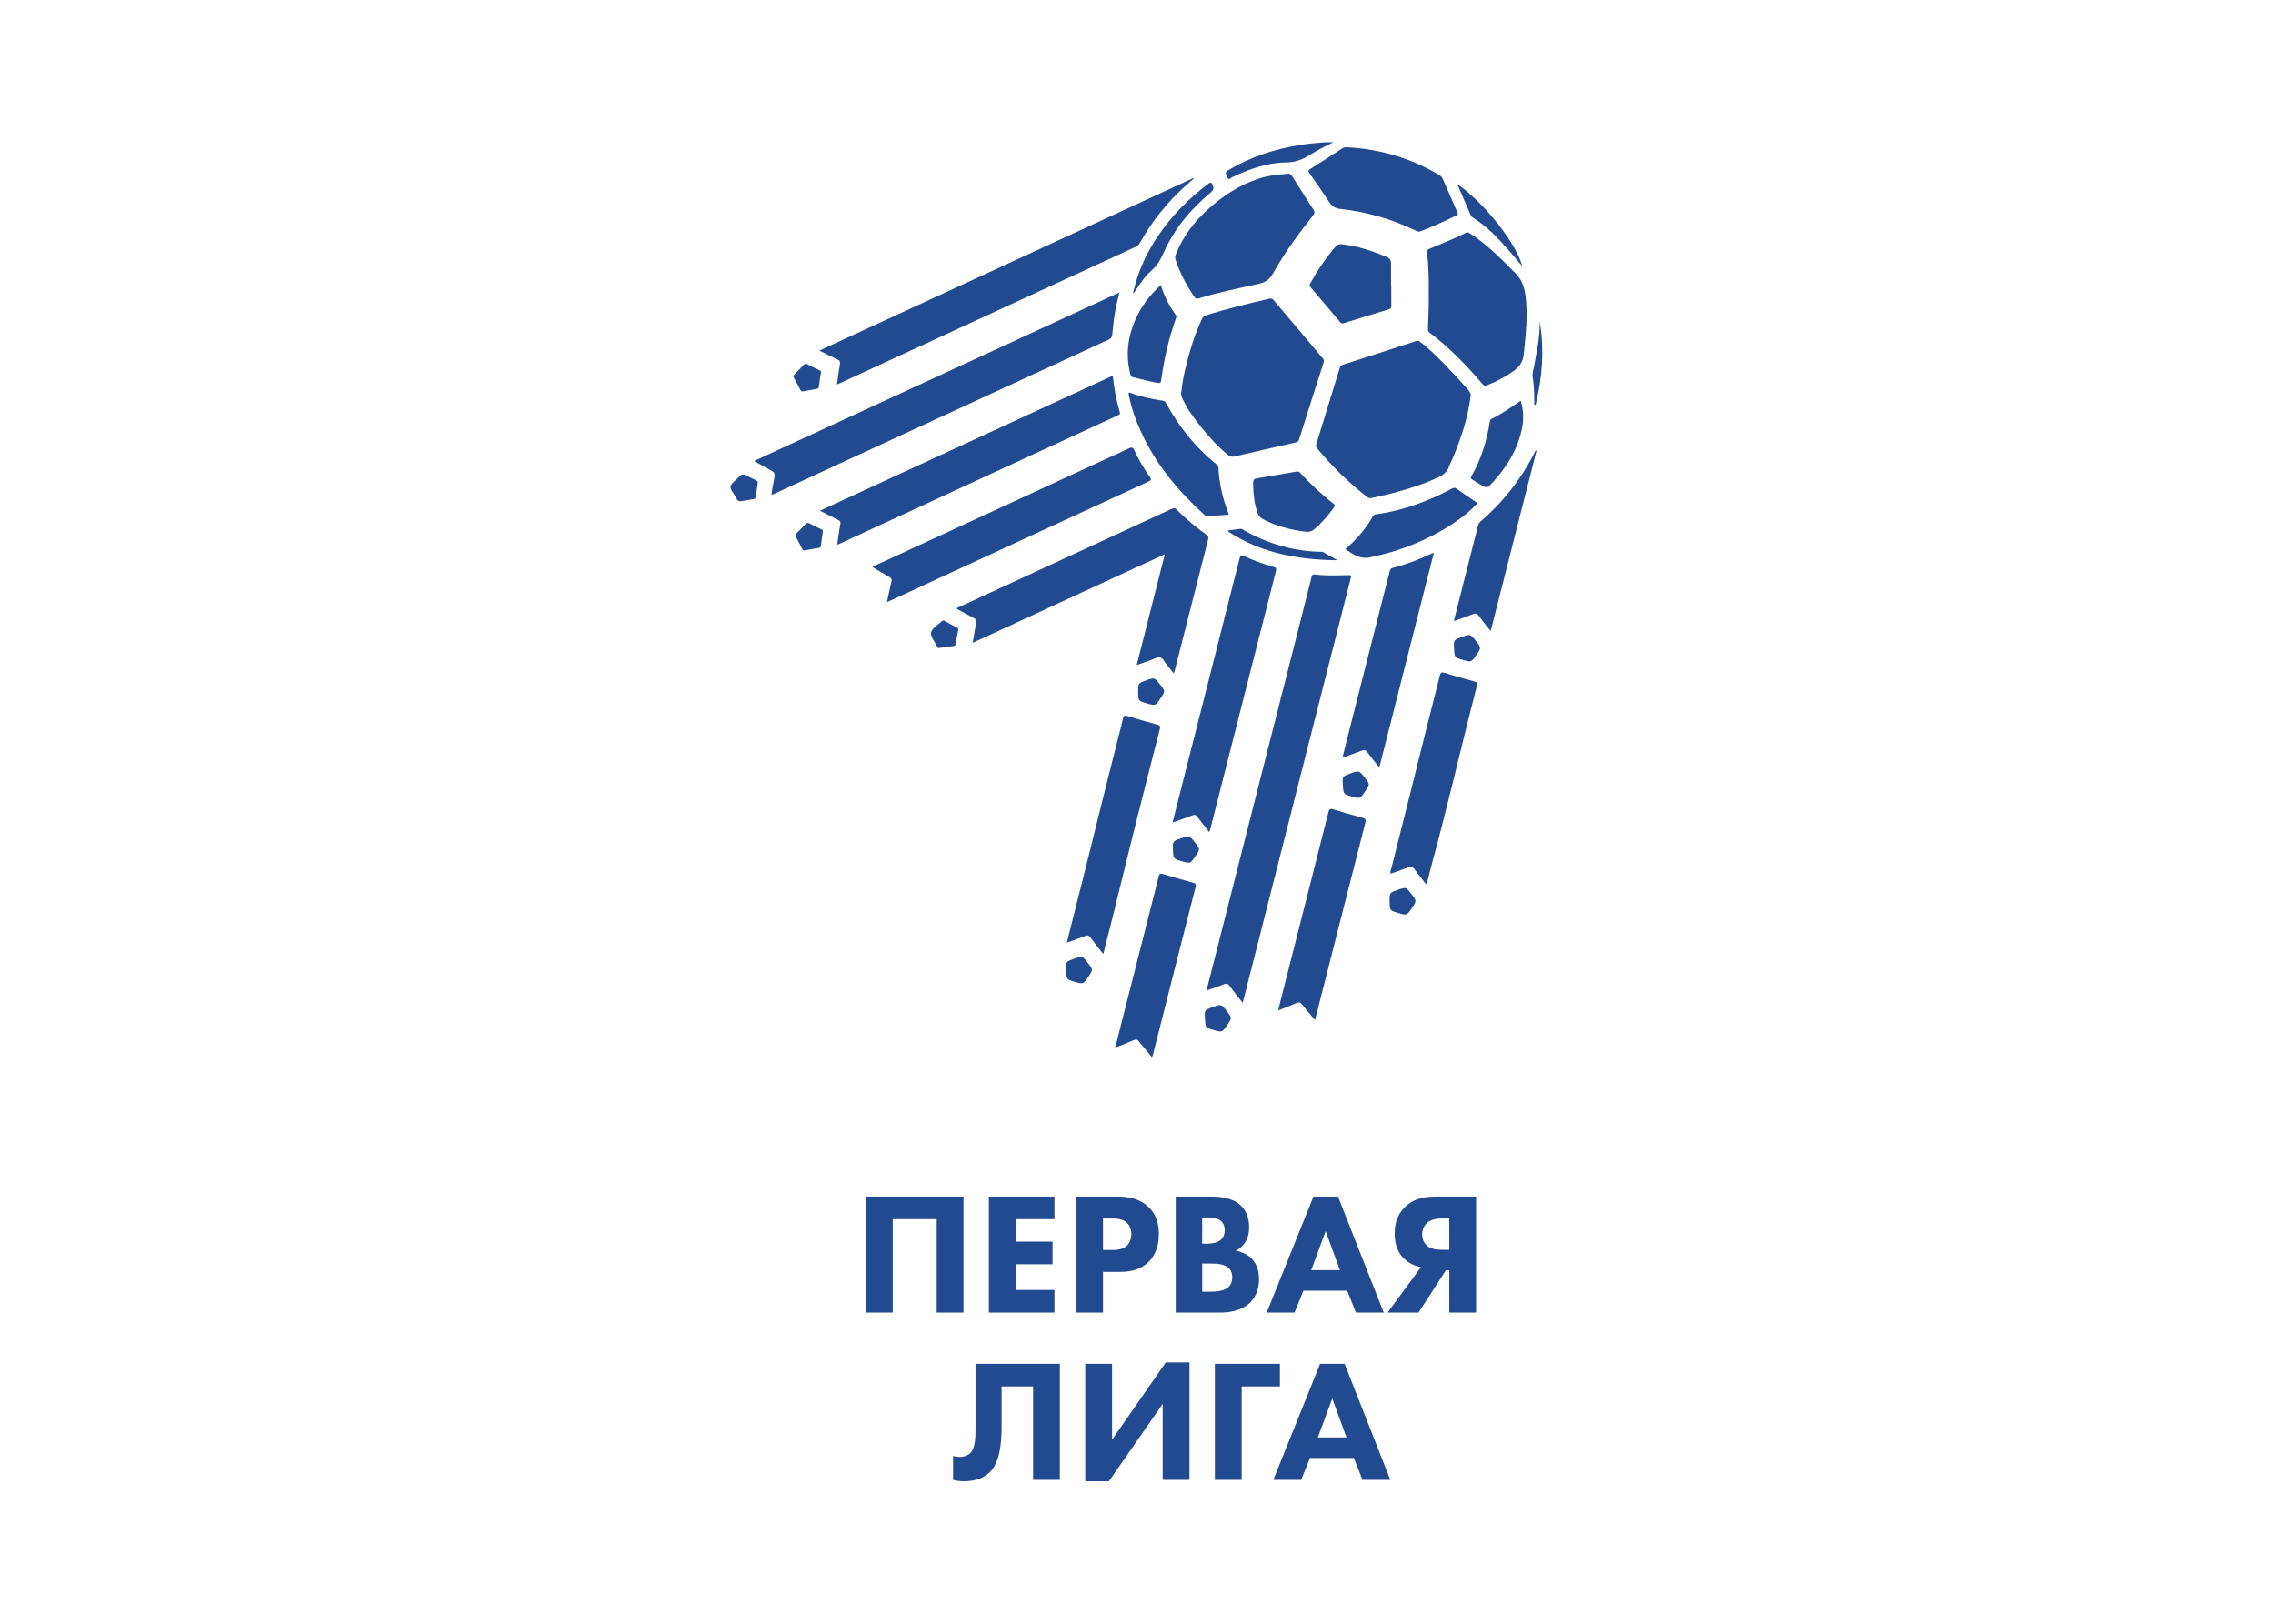 <svg clip-rule="evenodd" fill-rule="evenodd" stroke-linejoin="round" stroke-miterlimit="2" viewBox="0 0 560 400" xmlns="http://www.w3.org/2000/svg"><g fill="#224a91" fill-rule="nonzero" transform="matrix(3.534 0 0 3.534 103.411 23.142)"><path d="m73.257 21.083c-.09.736-.246 1.429-.443 2.097-.197.67-.436 1.315-.69 1.955-.058.147-.125.29-.193.434-.066.143-.133.286-.188.434-.064.174-.16.311-.279.423-.119.113-.262.202-.422.278-.55.264-1.116.482-1.691.673-.574.191-1.158.354-1.745.508-.207.054-.415.099-.624.144s-.418.088-.626.137c-.055.014-.105.017-.152.008s-.09-.029-.135-.063c-.654-.504-1.274-1.043-1.862-1.615s-1.143-1.178-1.668-1.816c-.034-.042-.051-.082-.056-.124-.005-.043.002-.088.018-.137.274-.89.548-1.78.822-2.669.273-.89.546-1.78.819-2.67.016-.052.037-.094.068-.127.032-.033.073-.057.131-.076.854-.272 1.708-.546 2.561-.821.854-.275 1.707-.552 2.559-.831.065-.021.117-.022.164-.009s.09.04.136.075c.29.223.564.462.83.711.265.248.522.507.776.767.285.29.565.585.843.883.276.298.549.6.819.905.082.092.155.182.199.27s.06.173.029.256z"/><path d="m57.367 63.353c-.159-.203-.315-.397-.466-.587-.15-.192-.296-.38-.435-.574-.064-.091-.125-.141-.194-.159-.069-.017-.146-.001-.245.04-.185.077-.373.146-.562.213-.19.067-.379.131-.568.199-.027-.036-.03-.069-.024-.101.007-.033.022-.064.03-.096 1.14-4.483 2.279-8.966 3.419-13.45 1.14-4.483 2.28-8.966 3.419-13.45.073-.285.146-.571.217-.857.072-.286.143-.572.212-.859.017-.07.04-.119.079-.147.038-.029.091-.038.167-.028.371.046.743.062 1.115.065.373.003.745-.009 1.118-.018.155-.004.233-.006.262.03.03.036.012.11-.026.258-.515 2.024-1.03 4.048-1.545 6.073-.515 2.024-1.03 4.049-1.545 6.073-.725 2.852-1.451 5.704-2.177 8.557-.726 2.852-1.452 5.704-2.178 8.556-.009.037-.019.073-.031.115-.012.041-.026.088-.042.147z"/><path d="m53.077 20.914c.048-.529.134-1.04.244-1.541.109-.501.243-.992.386-1.48.111-.378.23-.752.365-1.12.136-.369.286-.732.457-1.087.032-.066.069-.119.116-.16.048-.041.105-.071.177-.095.724-.233 1.456-.437 2.193-.625.736-.189 1.475-.363 2.216-.535.067-.016.123-.014.172.004.051.019.094.055.138.107.568.675 1.136 1.349 1.705 2.024.569.674 1.138 1.348 1.707 2.021.04.047.064.092.073.14.01.048.004.1-.017.162-.286.89-.572 1.78-.856 2.671s-.566 1.782-.848 2.674c-.021.065-.046.113-.084.148-.036.035-.086.058-.155.073-.709.159-1.417.318-2.125.48s-1.415.326-2.121.494c-.108.026-.197.025-.278.001s-.154-.069-.23-.132c-.342-.282-.661-.586-.964-.906s-.588-.655-.866-1c-.241-.3-.477-.605-.693-.922-.217-.317-.415-.647-.58-.999-.033-.069-.066-.138-.091-.205-.026-.067-.043-.132-.041-.192z"/><path d="m48.775 13.838c-.07.304-.141.594-.204.879-.062.285-.116.565-.154.848-.025.196-.051.391-.074.586s-.043.391-.057.587c-.007.097-.026.172-.066.233-.04.062-.102.109-.193.151-3.148 1.449-6.296 2.9-9.443 4.351-3.146 1.451-6.293 2.902-9.44 4.354-.717.331-1.435.663-2.153.994s-1.436.663-2.154.994c-.046.021-.092.041-.142.063-.051.021-.104.044-.166.071.005-.183.032-.355.066-.523.033-.169.072-.333.1-.498.044-.263.069-.394.023-.491s-.162-.162-.397-.291c-.154-.085-.307-.169-.461-.254-.153-.084-.307-.169-.46-.254-.007-.004-.014-.009-.024-.019-.011-.009-.025-.022-.048-.042 4.238-1.955 8.472-3.908 12.71-5.863s8.481-3.912 12.737-5.876z"/><path d="m38.545 38.262c.044-.24.081-.467.12-.688.038-.22.079-.433.131-.643.028-.112.025-.192-.009-.255-.033-.064-.097-.111-.192-.159-.194-.098-.386-.202-.577-.308-.19-.106-.38-.213-.571-.318.012-.051.04-.077.074-.095.034-.017.072-.025.104-.04 2.464-1.137 4.928-2.275 7.392-3.412 2.464-1.138 4.929-2.276 7.392-3.415.077-.035.14-.052.199-.043.059.008.115.041.178.106.313.318.64.621.98.907.34.287.694.558 1.06.814.066.046.11.091.132.144.023.054.024.115.004.194-.389 1.523-.777 3.047-1.165 4.57-.388 1.524-.776 3.047-1.164 4.571-.007.028-.015.055-.026.087-.01.032-.023.068-.038.116-.122-.156-.245-.302-.362-.447-.117-.146-.228-.29-.327-.443-.084-.131-.167-.202-.264-.226-.096-.024-.206 0-.343.06-.201.088-.408.164-.623.239-.214.074-.436.147-.667.23.329-1.296.655-2.58.981-3.863.326-1.284.652-2.568.981-3.863-2.24 1.033-4.468 2.061-6.698 3.089-2.229 1.028-4.459 2.057-6.702 3.091z"/><path d="m29.087 20.255c.036-.253.068-.494.101-.729.033-.234.067-.461.105-.688.015-.086.013-.15-.013-.202-.026-.053-.076-.093-.16-.13-.205-.093-.408-.191-.616-.294s-.42-.211-.645-.322c4.362-2.012 8.713-4.019 13.058-6.023 4.346-2.005 8.686-4.006 13.026-6.008.004.005.008.011.012.016s.008.011.012.016c-.108.096-.216.191-.324.286s-.216.191-.322.288c-.625.565-1.195 1.173-1.713 1.823-.517.651-.981 1.344-1.392 2.079-.04.071-.086.129-.14.177-.054.049-.117.087-.19.121-3.423 1.577-6.845 3.156-10.267 4.734s-6.844 3.157-10.266 4.736c-.034.015-.069.031-.11.05-.043.019-.092.041-.156.07z"/><path d="m70.152 55.081c-.139-.177-.279-.353-.419-.531-.14-.177-.278-.356-.412-.539-.053-.073-.103-.119-.162-.137-.058-.019-.125-.01-.213.026-.205.083-.413.159-.622.234-.21.074-.421.147-.632.223-.031-.075-.028-.142-.013-.204.016-.063.042-.122.057-.181.913-3.597 1.302-5.155 1.69-6.713s.777-3.117 1.688-6.715c.028-.111.06-.175.112-.202.052-.028.122-.02.227.013.334.104.67.205 1.006.303s.673.191 1.012.28c.111.029.181.059.215.111.033.052.032.127.002.245-.546 2.131-.864 3.428-1.182 4.725-.317 1.298-.633 2.596-1.176 4.727-.381 1.499-.462 1.792-.544 2.086-.082.293-.164.586-.546 2.085-.007.028-.009.059-.019.088-.01.028-.029.055-.069.076z"/><path d="m29.103 31.425c.037-.244.068-.482.102-.717.033-.235.07-.465.115-.695.02-.101.01-.168-.024-.219-.035-.051-.093-.086-.171-.123-.199-.095-.396-.195-.598-.297-.202-.103-.408-.209-.624-.319.462-.213.913-.422 1.359-.628s.887-.41 1.328-.613l17.411-8.032c.031-.015.062-.028.094-.042.031-.013.063-.027.092-.043.05-.027.084-.033.107-.017.022.014.034.049.039.102.041.405.102.806.179 1.204.079.398.175.792.289 1.182.028.097.009.15-.031.186-.04.035-.101.052-.156.077-1.028.474-2.056.948-3.085 1.421-1.028.473-2.057.947-3.084 1.421-2.18 1.007-4.36 2.014-6.54 3.021s-4.359 2.013-6.539 3.02c-.039.018-.078.035-.121.052-.042.018-.089.037-.142.059z"/><path d="m70.341 14.04c.007-.521.006-1.028-.011-1.526-.017-.499-.049-.99-.103-1.48-.008-.075.002-.123.03-.157.026-.035.07-.058.126-.082.429-.182.861-.355 1.289-.536.429-.182.854-.371 1.268-.584.061-.032.11-.032.153-.017.044.015.083.044.124.069.251.152.488.32.718.498.229.178.451.366.671.557.311.269.609.552.903.839.293.288.582.58.874.87.217.215.371.453.481.708s.175.529.215.819c.095.69.1 1.376.066 2.062-.035.686-.111 1.37-.179 2.057-.029.292-.116.523-.249.719-.133.197-.315.359-.534.512-.279.194-.568.367-.866.522-.299.156-.606.294-.921.418-.069.028-.121.033-.167.018-.046-.014-.088-.049-.134-.103-.564-.652-1.141-1.29-1.751-1.894-.611-.604-1.254-1.175-1.948-1.693-.05-.037-.077-.077-.091-.121s-.015-.091-.014-.144c.006-.398.024-.795.038-1.186.013-.391.023-.775.012-1.145z"/><path d="m32.573 35.42c.054-.253.104-.492.154-.724.049-.232.099-.456.155-.679.021-.085.025-.15.003-.204-.021-.055-.068-.099-.148-.143-.194-.106-.385-.217-.58-.333s-.393-.235-.6-.358c.054-.029.101-.055.144-.078s.082-.044.122-.062c2.938-1.356 5.876-2.711 8.814-4.067s5.875-2.712 8.813-4.07c.091-.042.158-.063.213-.047.056.016.1.067.146.168.151.327.317.645.498.956.18.311.376.613.583.907.063.091.092.151.079.201-.013.051-.069.09-.172.137-2.264 1.041-4.527 2.084-6.79 3.127-2.263 1.044-4.525 2.088-6.788 3.132-.722.334-1.443.667-2.165 1s-1.444.667-2.166 1c-.042.019-.085.038-.135.059-.05.022-.108.046-.18.078z"/><path d="m60.465 5.573c.092-.03.165-.014.23.032s.12.121.175.209c.235.377.472.754.711 1.129.238.375.479.749.722 1.122.05.076.073.139.069.2-.003.061-.034.121-.09.192-.508.646-1.008 1.299-1.48 1.97-.473.671-.918 1.361-1.317 2.08-.122.219-.256.376-.417.49-.162.115-.351.188-.582.238-.709.155-1.419.305-2.125.47-.706.164-1.41.343-2.105.556-.055.017-.097.018-.132.004-.036-.013-.066-.043-.097-.088-.285-.409-.543-.832-.769-1.271-.225-.439-.418-.895-.573-1.371-.025-.078-.027-.15-.015-.218s.036-.133.064-.2c.249-.61.57-1.17.949-1.687s.817-.99 1.305-1.425c.511-.457 1.051-.87 1.627-1.223.575-.353 1.186-.647 1.842-.866.318-.106.643-.18.976-.234.334-.054.677-.086 1.032-.109z"/><path d="m47.648 59.952c-.159-.204-.312-.398-.46-.588-.148-.189-.291-.375-.431-.563-.051-.069-.098-.113-.153-.132-.056-.018-.12-.011-.205.023-.204.083-.41.159-.623.235-.213.077-.432.153-.662.237.085-.337.166-.662.246-.982.08-.319.158-.632.238-.945.675-2.653 1.124-4.467 1.573-6.281s.899-3.628 1.574-6.281c.047-.187.097-.372.145-.558s.094-.373.133-.561c.022-.101.048-.167.096-.198s.117-.029.225.005c.342.107.686.21 1.03.31.345.099.691.196 1.037.29.096.026.155.054.184.1s.028.113.001.214c-.204.781-.405 1.564-.604 2.346s-.397 1.565-.596 2.348c-.601 2.364-.975 3.888-1.35 5.412-.374 1.525-.748 3.049-1.349 5.413-.004.016-.009.032-.016.055-.008.024-.018.054-.033.101z"/><path d="m52.479 50.792c.067-.267.132-.521.194-.77.064-.248.125-.491.187-.733.718-2.823 1.436-5.645 2.153-8.469.718-2.822 1.434-5.646 2.148-8.469.029-.114.062-.169.109-.185s.109.007.195.048c.329.155.664.294 1.005.417.341.125.687.234 1.037.332.09.025.148.052.176.096.029.043.029.104.006.197-.764 2.997-1.527 5.993-2.289 8.99-.762 2.996-1.524 5.993-2.286 8.99-.008.031-.018.062-.031.097-.012.035-.027.074-.044.121-.145-.186-.288-.364-.428-.541-.139-.177-.275-.352-.406-.53-.05-.067-.096-.106-.149-.12-.053-.015-.113-.005-.191.026-.221.086-.443.168-.673.249-.229.082-.466.165-.713.254z"/><path d="m64.709 3.723c1.145.068 2.251.259 3.316.58 1.066.323 2.091.776 3.074 1.368.064.039.112.086.152.14.039.054.069.113.096.175.167.379.332.759.498 1.139.165.379.331.759.499 1.138.026.059.028.099.012.131-.017.032-.052.056-.102.08-.406.202-.815.396-1.228.58-.414.184-.832.358-1.255.519-.053.021-.101.027-.147.021-.048-.005-.094-.021-.143-.045-.842-.409-1.706-.744-2.593-1-.886-.257-1.794-.435-2.723-.534-.194-.021-.34-.072-.461-.155s-.218-.197-.313-.344c-.221-.336-.447-.669-.676-1-.229-.33-.461-.659-.692-.988-.048-.067-.071-.116-.064-.161s.044-.085.117-.131c.366-.23.73-.462 1.093-.696s.726-.469 1.087-.705c.072-.047.144-.083.219-.104.074-.02.151-.025.234-.008z"/><path d="m62.414 64.56c-.162-.193-.319-.377-.471-.558s-.3-.358-.443-.539c-.054-.068-.104-.111-.161-.127-.057-.017-.121-.007-.204.029-.207.091-.416.176-.63.262-.215.085-.435.171-.664.263.077-.306.152-.603.225-.896.074-.293.146-.581.22-.87.51-2.008 1.022-4.016 1.532-6.024.511-2.009 1.02-4.017 1.528-6.026.028-.113.059-.181.111-.212s.125-.025.239.011c.334.106.669.206 1.006.303.337.096.675.189 1.013.279.103.027.169.057.203.108.032.05.033.121.005.231-.54 2.107-1.078 4.214-1.615 6.322-.536 2.107-1.073 4.214-1.609 6.322-.046.181-.092.361-.139.547-.047.185-.095.375-.146.575z"/><path d="m70.694 32.004c-.633 2.489-1.265 4.973-1.897 7.461s-1.267 4.981-1.904 7.488c-.148-.189-.29-.367-.428-.54-.137-.174-.269-.344-.396-.518-.057-.079-.11-.128-.172-.148-.062-.019-.134-.01-.228.029-.213.086-.429.166-.652.245-.222.08-.452.159-.692.246.056-.223.108-.436.16-.645s.103-.413.155-.617c.496-1.954.993-3.907 1.489-5.861.497-1.953.994-3.907 1.49-5.861.014-.056.028-.108.055-.149.027-.042.068-.073.135-.09.486-.124.961-.276 1.428-.451.468-.175.926-.373 1.378-.588.007-.004.015-.004.027-.003.013 0 .029.002.052.002z"/><path d="m51.049 67.145c-.164-.196-.322-.383-.477-.567-.154-.184-.304-.364-.451-.548-.049-.061-.094-.096-.145-.109-.051-.012-.108-.001-.18.03-.21.09-.421.176-.638.262-.216.086-.438.173-.668.265.109-.433.216-.856.321-1.274.105-.417.209-.831.314-1.243.289-1.138.745-2.923 1.199-4.709s.908-3.572 1.194-4.71c.024-.094.052-.148.095-.173.045-.025.105-.019.195.009.352.107.704.211 1.057.313.352.102.706.201 1.06.298.086.023.137.053.163.097.024.044.023.103.002.185-.387 1.518-.939 3.685-1.49 5.851s-1.101 4.333-1.487 5.852c-.007.024-.016.048-.026.075-.011.028-.024.058-.038.096z"/><path d="m56.387 29.329c-.238.018-.476.036-.714.053-.239.018-.478.036-.716.055-.051.004-.095-.003-.137-.019-.041-.017-.079-.043-.117-.077-.903-.819-1.741-1.687-2.482-2.63-.741-.944-1.385-1.961-1.898-3.077-.192-.419-.37-.845-.521-1.281-.151-.435-.275-.88-.359-1.337-.006-.033-.015-.067-.017-.102-.003-.034.002-.07.023-.109.381.143.769.259 1.163.353.393.095.792.168 1.195.227.058.008.102.027.137.056.035.03.063.069.089.118.45.819.959 1.59 1.539 2.303.58.712 1.231 1.366 1.965 1.951.044.035.078.071.103.112.024.042.039.089.041.146.025.551.101 1.093.22 1.624.12.532.283 1.054.485 1.567.003.007.003.015.002.026 0 .011-.001.024-.001.041z"/><path d="m72.09 36.747c.142-.561.28-1.109.418-1.652.137-.543.273-1.08.41-1.618.143-.562.287-1.125.431-1.688s.287-1.125.428-1.689c.016-.063.037-.117.066-.166s.066-.092.113-.133c.798-.687 1.516-1.438 2.151-2.253.636-.815 1.188-1.694 1.658-2.638.007-.015.016-.028.031-.04.014-.012.035-.021.065-.028-.532 2.091-1.063 4.182-1.596 6.28-.534 2.097-1.068 4.202-1.606 6.321-.152-.193-.298-.374-.438-.551-.14-.178-.275-.351-.404-.529-.056-.077-.108-.121-.167-.137-.06-.015-.127-.003-.214.032-.213.085-.429.164-.652.244-.223.079-.453.159-.694.245z"/><path d="m67.73 13.33c0 .239-.001.479-.002.719 0 .239.001.479.005.719.001.073-.012.125-.044.164-.031.039-.079.065-.146.085-.519.157-1.038.314-1.556.473-.518.158-1.036.318-1.553.48-.064.02-.114.026-.158.014s-.083-.042-.126-.093c-.332-.397-.666-.792-1.001-1.188-.335-.395-.671-.789-1.006-1.184-.04-.046-.076-.089-.092-.137-.017-.048-.013-.103.026-.172.257-.461.531-.91.828-1.343s.615-.851.962-1.25c.058-.066.119-.106.185-.127s.139-.023.223-.014c.549.06 1.082.175 1.604.329.522.155 1.033.348 1.538.563.112.047.185.107.23.181s.063.162.064.266c.002.252.002.504.002.757 0 .252-.001.505-.001.758z"/><path d="m73.747 28.528c-.23.248-.473.476-.725.689-.253.212-.517.409-.789.595-.913.621-1.871 1.133-2.87 1.545-1 .413-2.041.726-3.123.948-.358.074-.653.017-.926-.101-.272-.119-.52-.299-.784-.473.391-.338.75-.695 1.073-1.078.323-.382.611-.791.858-1.233.038-.067.089-.096.144-.11s.115-.013.169-.021c.68-.099 1.346-.25 1.998-.446.653-.196 1.292-.436 1.921-.712.215-.094.427-.195.637-.3s.419-.213.628-.321c.059-.03.109-.051.16-.052.05-.002.101.014.16.056.24.171.483.339.728.507s.492.336.741.507z"/><path d="m58.099 27.356c-.007-.263-.01-.394.052-.468.063-.075.192-.094.449-.136.418-.068.836-.137 1.253-.207.417-.071.834-.143 1.25-.219.065-.011.115-.012.16.002s.085.043.127.09c.356.389.725.765 1.111 1.124.385.358.785.7 1.204 1.022.058.045.083.082.085.121.002.038-.019.078-.053.126-.199.286-.413.559-.644.817-.23.257-.477.5-.743.727-.108.093-.222.138-.34.157s-.239.01-.362-.006c-.499-.068-.989-.165-1.466-.304-.478-.139-.943-.32-1.392-.555-.093-.049-.169-.107-.231-.178-.062-.07-.109-.153-.145-.25-.112-.301-.184-.608-.232-.919-.048-.312-.071-.627-.083-.944z"/><path d="m51.662 13.317c.118.392.268.761.447 1.112.178.35.384.683.615 1.003.028.039.033.075.026.109-.005.035-.021.07-.035.106-.252.702-.459 1.415-.627 2.136-.169.722-.3 1.453-.403 2.191-.011.079-.026.128-.059.154-.032.026-.082.028-.162.016-.292-.046-.579-.112-.864-.183-.286-.07-.57-.146-.858-.208-.082-.018-.129-.057-.159-.107s-.043-.111-.058-.171c-.16-.653-.2-1.293-.132-1.923.068-.629.244-1.248.514-1.856.202-.456.452-.876.746-1.271.294-.394.632-.76 1.009-1.108z"/><path d="m76.752 21.387c.115.366.169.726.172 1.084.004.357-.043.712-.129 1.066-.179.741-.473 1.416-.853 2.041-.381.624-.846 1.198-1.37 1.739-.052.053-.102.087-.156.098s-.113.001-.183-.034c-.15-.075-.295-.156-.438-.242-.143-.085-.284-.174-.426-.262-.051-.032-.079-.062-.087-.098-.007-.036.006-.076.036-.129.341-.592.608-1.21.817-1.848.21-.638.361-1.296.47-1.967.007-.041.014-.076.029-.107.016-.03.039-.056.081-.076.354-.173.693-.372 1.028-.586.336-.215.668-.444 1.009-.679z"/><path d="m49.725 13.905c.154-.718.377-1.402.662-2.056.285-.655.632-1.281 1.034-1.883.48-.719 1.019-1.382 1.611-1.995.591-.612 1.235-1.175 1.925-1.693.085-.064.144-.1.193-.091.048.009.087.062.133.174.048.121.059.21.033.289-.026.078-.088.148-.186.229-.69.573-1.318 1.198-1.866 1.885s-1.015 1.436-1.382 2.258c-.112.25-.229.484-.37.702-.14.217-.305.417-.514.599-.219.191-.41.41-.586.642s-.337.477-.499.719c-.025.038-.045.079-.072.119-.027.039-.062.076-.116.102z"/><path d="m63.682 3.375c-.294.144-.578.284-.853.43-.275.145-.541.295-.798.459-.25.159-.502.286-.768.374-.266.087-.546.136-.853.139-.67.006-1.315.121-1.943.306-.627.185-1.236.44-1.835.727-.043.021-.097.082-.154.109-.056.028-.116.021-.173-.093-.081-.164-.12-.258-.108-.33s.074-.121.194-.192c.769-.461 1.572-.826 2.403-1.112.831-.285 1.69-.49 2.572-.632.28-.044.56-.08.84-.109.281-.03.562-.054.843-.074.097-.007.194-.008.298-.006.103.001.213.004.335.004z"/><path d="m72.333 6.287c.935.643 1.959 1.666 2.802 2.732.845 1.066 1.51 2.174 1.727 2.985-.156-.183-.304-.358-.45-.529-.145-.171-.288-.338-.431-.503-.386-.443-.778-.879-1.201-1.282-.422-.403-.875-.773-1.382-1.084-.026-.015-.05-.034-.069-.056-.02-.021-.036-.045-.048-.074-.154-.355-.308-.711-.465-1.073s-.317-.732-.483-1.116z"/><path d="m63.993 32.505c-1.361-.014-2.693-.135-3.973-.442s-2.509-.801-3.666-1.562l.007-.038c.003-.012.005-.024.007-.037.142-.018.284-.036.425-.054.142-.019.284-.037.425-.056.048-.007.088.005.125.024.038.02.072.046.108.066.835.478 1.701.847 2.599 1.101s1.828.393 2.792.411c.03.001.06.001.089.005s.057.012.083.03c.158.1.32.192.484.282.164.089.33.177.495.27z"/><path d="m23.562 27.127c-.023.166-.045.325-.066.481s-.042.308-.062.461c-.008.059-.026.102-.058.132-.032.029-.078.046-.141.052-.102.01-.203.027-.304.046-.101.018-.201.038-.303.055-.218.035-.328.054-.409.012-.081-.04-.133-.14-.234-.34-.058-.113-.147-.227-.217-.34-.069-.113-.117-.226-.092-.339.024-.104.1-.198.193-.287.092-.089.199-.174.285-.264.161-.167.242-.251.334-.267.092-.017.195.034.401.135.088.043.176.087.264.13s.176.086.265.128c.051.023.096.049.124.081.028.033.038.072.02.124z"/><path d="m52.511 52.669c-.011-.287-.016-.431.049-.527.066-.096.202-.145.475-.243.308-.111.461-.166.588-.131.127.036.226.162.425.415.181.229.272.344.275.462.004.118-.078.239-.242.482-.181.266-.271.399-.389.445-.117.046-.262.005-.552-.077-.302-.086-.454-.129-.533-.233-.079-.103-.085-.266-.096-.593z"/><path d="m54.74 64.433c-.018-.285-.027-.426.037-.523.064-.096.201-.146.476-.246.313-.115.469-.172.598-.135.129.038.231.169.434.433.172.224.258.335.261.451.002.116-.08.236-.242.477-.182.267-.272.401-.396.445s-.28-.001-.593-.092c-.269-.079-.404-.119-.475-.207s-.078-.226-.093-.5c-.001-.018-.002-.035-.003-.052z"/><path d="m67.613 56.276c-.003-.29-.005-.436.064-.533.067-.098.205-.148.479-.249.296-.107.444-.161.565-.127.122.035.219.157.41.403.187.239.281.359.285.483.003.123-.083.251-.255.506-.173.256-.259.384-.378.426s-.27-.002-.572-.091c-.295-.086-.443-.13-.517-.232-.075-.102-.077-.263-.081-.586z"/><path d="m50.085 41.664c-.003-.29-.005-.435.063-.533.068-.097.206-.148.482-.248.295-.107.442-.16.564-.126s.217.156.41.399c.188.238.282.357.286.481.003.123-.083.251-.256.507-.172.255-.258.382-.374.425-.115.043-.26.002-.551-.08-.308-.088-.463-.132-.54-.235-.079-.103-.08-.265-.084-.59z"/><path d="m27.969 19.422c-.026.171-.053.337-.077.5-.025.163-.048.324-.066.485-.007.059-.027.093-.055.115-.029.022-.067.031-.11.039-.155.028-.311.055-.467.083-.155.028-.311.055-.466.086-.052.01-.091.004-.122-.015-.03-.019-.054-.052-.077-.095-.072-.141-.145-.281-.219-.421-.075-.139-.15-.278-.227-.416-.025-.046-.034-.083-.028-.119.006-.035.027-.069.063-.104.112-.112.223-.226.333-.34.109-.114.219-.229.326-.345.035-.037.066-.059.101-.067.034-.007.072.001.119.025.144.074.29.147.435.218.146.071.293.141.439.211.04.019.072.041.09.067s.023.057.008.093z"/><path d="m64.353 48.162c-.02-.294-.029-.44.033-.538.063-.098.198-.146.467-.244.317-.115.475-.172.606-.134.132.039.237.173.446.44.169.216.254.325.256.438.003.113-.077.231-.237.467-.185.274-.278.411-.401.457-.124.047-.277.003-.584-.085-.273-.078-.408-.117-.482-.217-.073-.1-.084-.261-.104-.584z"/><path d="m37.548 37.333c-.036.187-.07.363-.103.532-.033.17-.064.333-.095.497-.007.038-.019.067-.04.086-.02.021-.05.032-.092.037-.165.019-.331.04-.496.063-.165.022-.33.046-.494.07-.042.006-.075.003-.101-.012-.025-.014-.045-.038-.06-.074-.004-.008-.008-.016-.011-.023-.004-.008-.008-.016-.011-.024-.068-.164-.186-.331-.278-.493-.091-.163-.155-.322-.115-.471s.16-.275.302-.396.306-.236.434-.362c.031-.031.059-.051.091-.058.031-.007.065 0 .107.024.141.08.283.159.426.237.142.077.285.154.428.231.038.021.069.043.089.066s.028.047.019.07z"/><path d="m72.109 38.657c-.016-.298-.024-.447.044-.548s.211-.153.498-.257c.298-.108.447-.162.571-.126.124.037.222.163.419.415.181.232.271.348.276.466.004.118-.077.238-.24.478-.182.27-.274.405-.397.449-.124.045-.28 0-.592-.091-.273-.08-.41-.119-.482-.218-.073-.097-.081-.254-.097-.568z"/><path d="m26.816 31.82c-.041.015-.069.004-.092-.02s-.04-.06-.058-.094c-.074-.14-.147-.28-.221-.42-.073-.14-.148-.279-.225-.417-.026-.046-.035-.083-.029-.118.007-.035.028-.067.064-.102.109-.109.217-.219.324-.33s.212-.223.316-.336c.042-.046.081-.072.123-.079.042-.008.088.003.143.032.136.071.273.141.411.209.138.067.277.133.416.197.053.024.085.052.101.086.016.035.016.077.006.134-.026.151-.047.303-.067.455-.02.153-.039.306-.059.458-.005.039-.011.076-.027.106-.017.029-.045.052-.096.06-.169.028-.337.057-.508.087-.17.03-.343.061-.522.092z"/><path d="m45.061 61.079c-.014-.289-.02-.433.046-.531s.205-.149.483-.251c.301-.11.452-.165.575-.13.125.035.223.161.419.413.182.234.273.351.277.469.005.119-.076.239-.239.48-.183.269-.274.403-.397.448-.124.045-.279-.001-.59-.092-.272-.079-.407-.119-.479-.22-.072-.1-.079-.262-.095-.586z"/><path d="m77.698 21.668c0-.066 0-.132.001-.197 0-.066 0-.131-.001-.197-.002-.26-.008-.521-.025-.781-.017-.259-.044-.518-.087-.777-.022-.132-.006-.263.022-.391.027-.13.066-.258.088-.387.088-.509.189-1.015.266-1.525.076-.51.128-1.023.119-1.544.162.979.206 1.951.152 2.917s-.206 1.926-.438 2.882z"/><path d="m31.106 76.862v8.088h1.868v-6.511h3.067v6.511h1.868v-8.088zm13.144 0h-4.571v8.088h4.571v-1.576h-2.704v-1.795h2.571v-1.576h-2.571v-1.564h2.704zm1.516 0v8.088h1.868v-2.837h1.139c.57 0 1.419-.061 2.062-.716.303-.315.691-.885.691-1.903 0-.558-.097-1.359-.788-1.965-.643-.57-1.419-.667-2.122-.667zm1.868 1.528h.63c.364 0 .764.036 1.043.303.182.17.303.449.303.788 0 .352-.133.631-.303.801-.303.291-.752.303-1.007.303h-.666zm5.068-1.528v8.088h3.044c.497 0 1.467-.048 2.134-.691.315-.315.63-.825.63-1.637 0-.716-.254-1.176-.521-1.443-.291-.291-.728-.485-1.116-.546.194-.085.473-.254.679-.594.219-.351.267-.715.267-1.03 0-.352-.061-1.031-.582-1.528-.631-.594-1.625-.619-2.061-.619zm1.843 1.455h.291c.34 0 .703 0 .97.206.146.11.315.328.315.68 0 .351-.157.594-.327.715-.267.194-.691.23-.946.23h-.303zm0 3.214h.509c.376 0 1.007 0 1.334.303.121.109.255.327.255.655 0 .291-.097.521-.267.679-.34.315-.909.327-1.382.327h-.449zm10.719 3.419h1.94l-3.189-8.088h-1.71l-3.261 8.088h1.94l.618-1.528h3.056zm-3.116-2.959 1.006-2.716.995 2.716zm11.495-5.129h-2.777c-.74 0-1.588.109-2.243.788-.485.51-.655 1.104-.655 1.771 0 .558.097 1.249.679 1.794.279.267.691.485 1.152.57l-2.328 3.165h2.158l1.904-2.946h.242v2.946h1.868zm-1.868 3.711h-.436c-.291 0-.8 0-1.14-.304-.145-.133-.315-.375-.315-.775 0-.437.218-.692.352-.813.339-.279.824-.291 1.103-.291h.436zm-33.029 7.948v4.523c0 .643-.025 1.358-.364 1.698-.158.157-.425.266-.74.266-.17 0-.327-.024-.461-.072v1.673c.231.06.473.097.752.097.922 0 1.479-.303 1.819-.643.643-.655.812-1.807.812-3.189v-2.777h2.195v6.512h1.867v-8.088zm7.651 0v8.185h1.649l3.747-5.396v5.299h1.867v-8.185h-1.649l-3.747 5.384v-5.287zm13.568 0h-4.535v8.088h1.868v-6.512h2.667zm5.76 8.088h1.94l-3.189-8.088h-1.71l-3.261 8.088h1.94l.618-1.528h3.056zm-3.116-2.959 1.006-2.716.994 2.716z"/></g></svg>